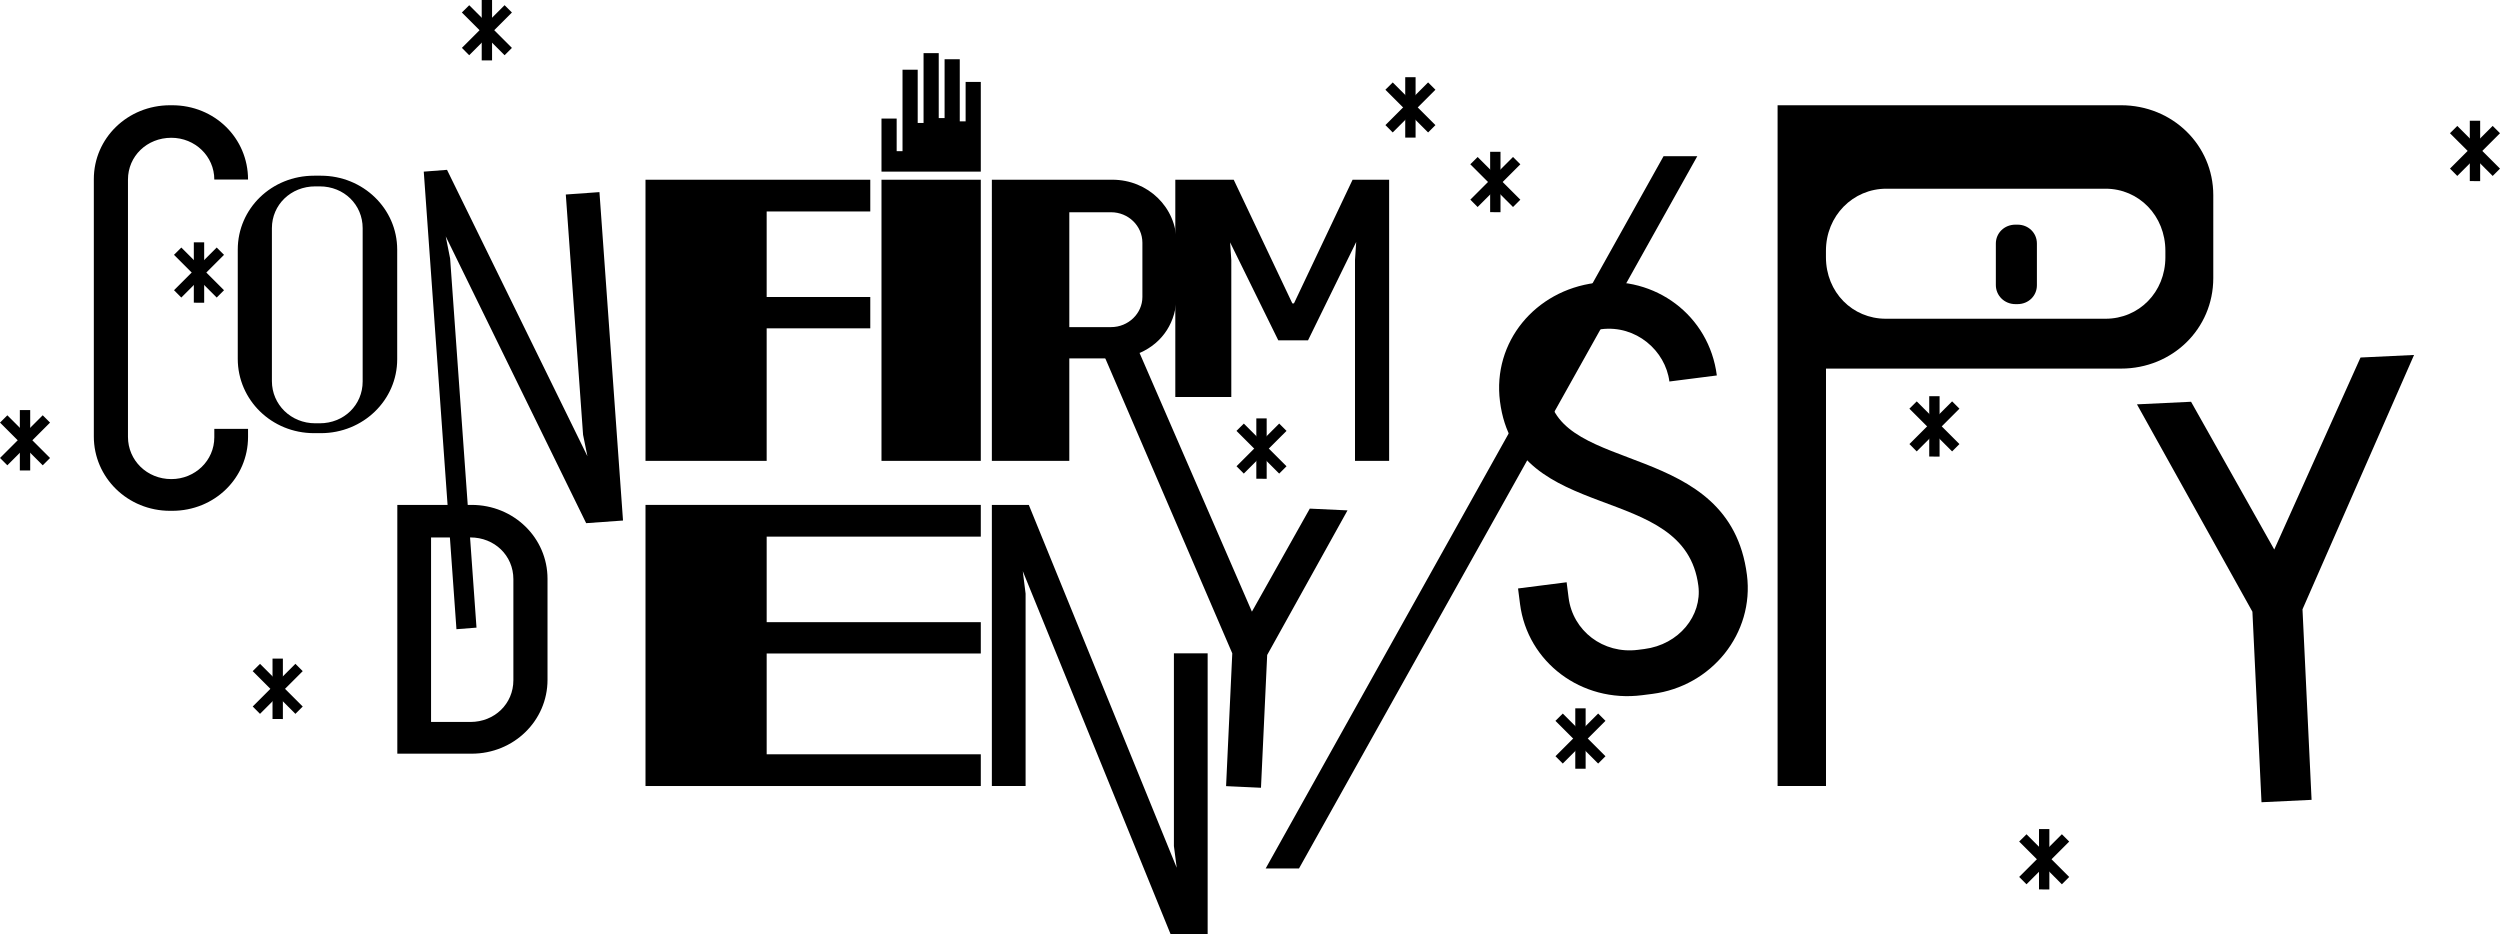 <?xml version="1.0" encoding="utf-8"?>
<!-- Generator: Adobe Illustrator 20.0.0, SVG Export Plug-In . SVG Version: 6.00 Build 0)  -->
<svg version="1.1" id="Layer_1" xmlns="http://www.w3.org/2000/svg" xmlns:xlink="http://www.w3.org/1999/xlink" x="0px" y="0px"
	 viewBox="0 0 1207.056 451.168" style="enable-background:new 0 0 1207.056 451.168;" xml:space="preserve">
<g>
	<path d="M119.76,210.957c0,19.778-16.094,35.678-36.647,35.678h-0.97c-20.554,0-36.841-16.094-36.841-35.872V86.495
		c0-19.778,16.287-35.678,36.841-35.678h0.97c20.553,0,36.647,15.9,36.647,35.872h-16.288c0-11.246-9.307-20.166-20.747-20.166
		c-11.828,0-20.941,8.92-20.941,20.166v124.268c0,11.246,9.113,20.36,20.941,20.36c11.44,0,20.747-8.92,20.747-20.166v-4.072h16.288
		V210.957z"/>
	<path d="M191.776,173.461c0,19.778-16.482,35.678-36.841,35.678h-3.296c-20.554,0-36.841-16.094-36.841-35.872v-52.757
		c0-19.778,16.287-35.678,36.841-35.678h3.296c20.359,0,36.841,15.9,36.841,35.678V173.461z M175.1,110.151
		c0-11.246-8.92-20.166-20.747-20.166h-2.133c-11.828,0-20.941,8.92-20.941,20.166v73.864c0,11.246,9.113,20.36,20.941,20.36h2.133
		c11.828,0,20.747-8.919,20.747-20.166V110.151z"/>
	<path d="M289.426,92.757l11.38,158.567l-17.794,1.27L215.207,114.12l2.127,10.734l12.729,178.183l-9.68,0.76L204.602,82.87
		L215.83,82l67.792,138.282l-2.1-10.347L273.18,93.917L289.426,92.757z"/>
	<path d="M420.192,86.772v15.318h-50.026v41.301h50.026v15.124h-50.026v63.988h-58.502V86.772H420.192z"/>
	<path d="M473.55,222.503h-47.949V86.772h47.949V222.503z"/>
	<path d="M670.705,86.772v135.731h-16.481v-96.951l0.581-8.725l-23.268,47.506h-14.348L593.92,117.02l0.581,8.531v66.145h-27.035
		V86.772h28.199l28.31,59.722h0.775l28.31-59.722H670.705z"/>
	<path d="M264.353,328.218c0,19.778-16.287,35.678-36.647,35.678h-35.872V243.778h35.872c20.36,0,36.647,15.9,36.647,35.678V328.218
		z M247.871,279.65c0-11.44-9.113-20.166-20.747-20.166h-19.002v89.094h19.002c11.634,0,20.747-8.726,20.747-20.166V279.65z"/>
	<path d="M473.55,243.778v15.318H370.166v41.301H473.55v15.124H370.166v48.669H473.55v15.318H311.663V243.778H473.55z"/>
	<path d="M583.079,315.437v135.731H565.24l-71.419-175.396l1.357,10.858v92.879h-16.287V243.778h17.838l71.419,175.203
		l-1.357-10.471v-93.073H583.079z"/>
	<path d="M604.452,295.32l27.945-49.747l18.207,0.85l-38.782,69.817l-2.993,64.111l-16.851-0.787l2.993-64.111l-64.996-150.981
		l18.013,0.841L604.452,295.32z"/>
	<g>
		<path d="M803.192,75.432h16.287L627.182,419.323h-16.094L803.192,75.432z"/>
	</g>
	<path d="M806.019,184.201c-1.902-14.903-16.118-27.393-32.953-25.244c-16.007,2.043-27.498,15.29-25.561,30.469
		c5.143,40.294,87.574,22.479,95.958,88.164c3.593,28.15-16.977,53.775-45.679,57.439l-4.967,0.634
		c-29.255,3.734-55.326-15.937-58.919-44.087l-0.951-7.452l23.459-2.994l0.951,7.452c2.043,16.007,16.67,27.322,33.505,25.173
		l3.035-0.387c16.835-2.149,27.945-16.189,26.113-30.539c-6.517-51.057-88.073-28.586-95.788-89.027
		c-3.664-28.702,17.012-53.499,45.99-57.198c28.979-3.699,55.015,15.697,58.714,44.675L806.019,184.201z"/>
	<path d="M1139.711,172.617l25.845-1.232l-53.861,122.813l4.386,91.987l-24.178,1.153l-4.386-91.987l-55.746-100.123l26.123-1.246
		l40.169,71.34L1139.711,172.617z"/>
	<path d="M533.736,173.058h-17.451v49.445h-37.394V86.772h58.142c17.257,0,31.024,13.38,31.024,30.249v25.789
		c0,12.41-6.593,22.687-17.645,27.534L533.736,173.058z M551.575,117.214c0-8.144-6.787-14.736-15.124-14.736h-20.166v55.456h20.166
		c8.338,0,15.124-6.592,15.124-14.543V117.214z"/>
	<g>
		<path d="M1024.107,50.817H858.261v328.692h23.371V177.965h142.475c24.763,0,44.516-19.198,44.516-43.681V94.22
			C1068.624,70.015,1048.87,50.817,1024.107,50.817z M1045.497,124.169c0,16.946-12.779,29.725-28.892,29.725H910.5
			c-16.113,0-28.893-12.779-28.893-29.725v-3.056c0-16.946,13.058-30.003,29.17-30.003h105.827
			c16.113,0,28.892,13.057,28.892,30.003V124.169z"/>
	</g>
	<polygon points="473.551,66.619 473.551,39.556 466.223,39.556 466.223,50.208 466.223,58.594 463.395,58.594 463.395,28.604 
		456.067,28.604 456.067,50.208 456.067,57.01 453.24,57.01 453.24,50.208 453.24,25.655 445.912,25.655 445.912,59.368 
		443.085,59.368 443.085,50.208 443.085,33.659 435.757,33.659 435.757,72.989 432.93,72.989 432.93,66.619 432.93,57.247 
		425.602,57.247 425.602,80.266 425.602,80.266 425.602,82.864 473.551,82.864 473.551,66.619 	"/>
	<path d="M983.463,117.587c0-5.087-4.034-9.121-9.385-9.121h-0.965c-5.35,0-9.472,4.035-9.472,9.121v20.044
		c0,5.087,4.122,9.209,9.472,9.209h0.965c5.35,0,9.385-4.035,9.385-9.122V117.587z"/>
	<g>
		<polygon points="683.476,37.284 678.476,37.284 678.476,66.431 683.476,66.453 		"/>
		<polygon points="693.056,43.324 689.52,39.788 668.911,60.398 672.43,63.949 		"/>
		<polygon points="689.52,63.949 693.056,60.414 672.446,39.804 668.895,43.324 		"/>
	</g>
	<g>
		<polygon points="724.476,73.284 719.476,73.284 719.476,102.431 724.476,102.453 		"/>
		<polygon points="734.056,79.324 730.52,75.788 709.911,96.398 713.43,99.949 		"/>
		<polygon points="730.52,99.949 734.056,96.414 713.446,75.804 709.895,79.324 		"/>
	</g>
	<g>
		<polygon points="1197.476,58.284 1192.476,58.284 1192.476,87.431 1197.476,87.453 		"/>
		<polygon points="1207.056,64.324 1203.52,60.788 1182.911,81.398 1186.43,84.949 		"/>
		<polygon points="1203.52,84.949 1207.056,81.414 1186.446,60.804 1182.895,64.324 		"/>
	</g>
	<g>
		<polygon points="936.476,191.284 931.476,191.284 931.476,220.431 936.476,220.453 		"/>
		<polygon points="946.056,197.324 942.52,193.788 921.911,214.398 925.43,217.949 		"/>
		<polygon points="942.52,217.949 946.056,214.414 925.446,193.804 921.895,197.324 		"/>
	</g>
	<g>
		<polygon points="989.476,400.284 984.476,400.284 984.476,429.431 989.476,429.453 		"/>
		<polygon points="999.056,406.324 995.52,402.788 974.911,423.398 978.43,426.949 		"/>
		<polygon points="995.52,426.949 999.056,423.414 978.446,402.804 974.895,406.324 		"/>
	</g>
	<g>
		<polygon points="765.581,342 760.581,342 760.581,371.146 765.581,371.168 		"/>
		<polygon points="775.161,348.039 771.625,344.504 751.016,365.113 754.535,368.664 		"/>
		<polygon points="771.625,368.665 775.161,365.129 754.551,344.519 751,348.039 		"/>
	</g>
	<g>
		<polygon points="611.581,202 606.581,202 606.581,231.146 611.581,231.168 		"/>
		<polygon points="621.161,208.039 617.625,204.504 597.016,225.113 600.535,228.664 		"/>
		<polygon points="617.625,228.665 621.161,225.129 600.551,204.519 597,208.039 		"/>
	</g>
	<g>
		<polygon points="237.581,0 232.581,0 232.581,29.146 237.581,29.168 		"/>
		<polygon points="247.161,6.039 243.625,2.504 223.016,23.113 226.535,26.664 		"/>
		<polygon points="243.625,26.665 247.161,23.129 226.551,2.519 223,6.039 		"/>
	</g>
	<g>
		<polygon points="98.581,117 93.581,117 93.581,146.146 98.581,146.168 		"/>
		<polygon points="108.161,123.039 104.625,119.504 84.016,140.113 87.535,143.664 		"/>
		<polygon points="104.625,143.665 108.161,140.129 87.551,119.519 84,123.039 		"/>
	</g>
	<g>
		<polygon points="14.581,198 9.581,198 9.581,227.146 14.581,227.168 		"/>
		<polygon points="24.161,204.039 20.625,200.504 0.016,221.113 3.535,224.664 		"/>
		<polygon points="20.625,224.665 24.161,221.129 3.551,200.519 0,204.039 		"/>
	</g>
	<g>
		<polygon points="136.581,318 131.581,318 131.581,347.146 136.581,347.168 		"/>
		<polygon points="146.161,324.039 142.625,320.504 122.016,341.113 125.535,344.664 		"/>
		<polygon points="142.625,344.665 146.161,341.129 125.551,320.519 122,324.039 		"/>
	</g>
</g>
</svg>
